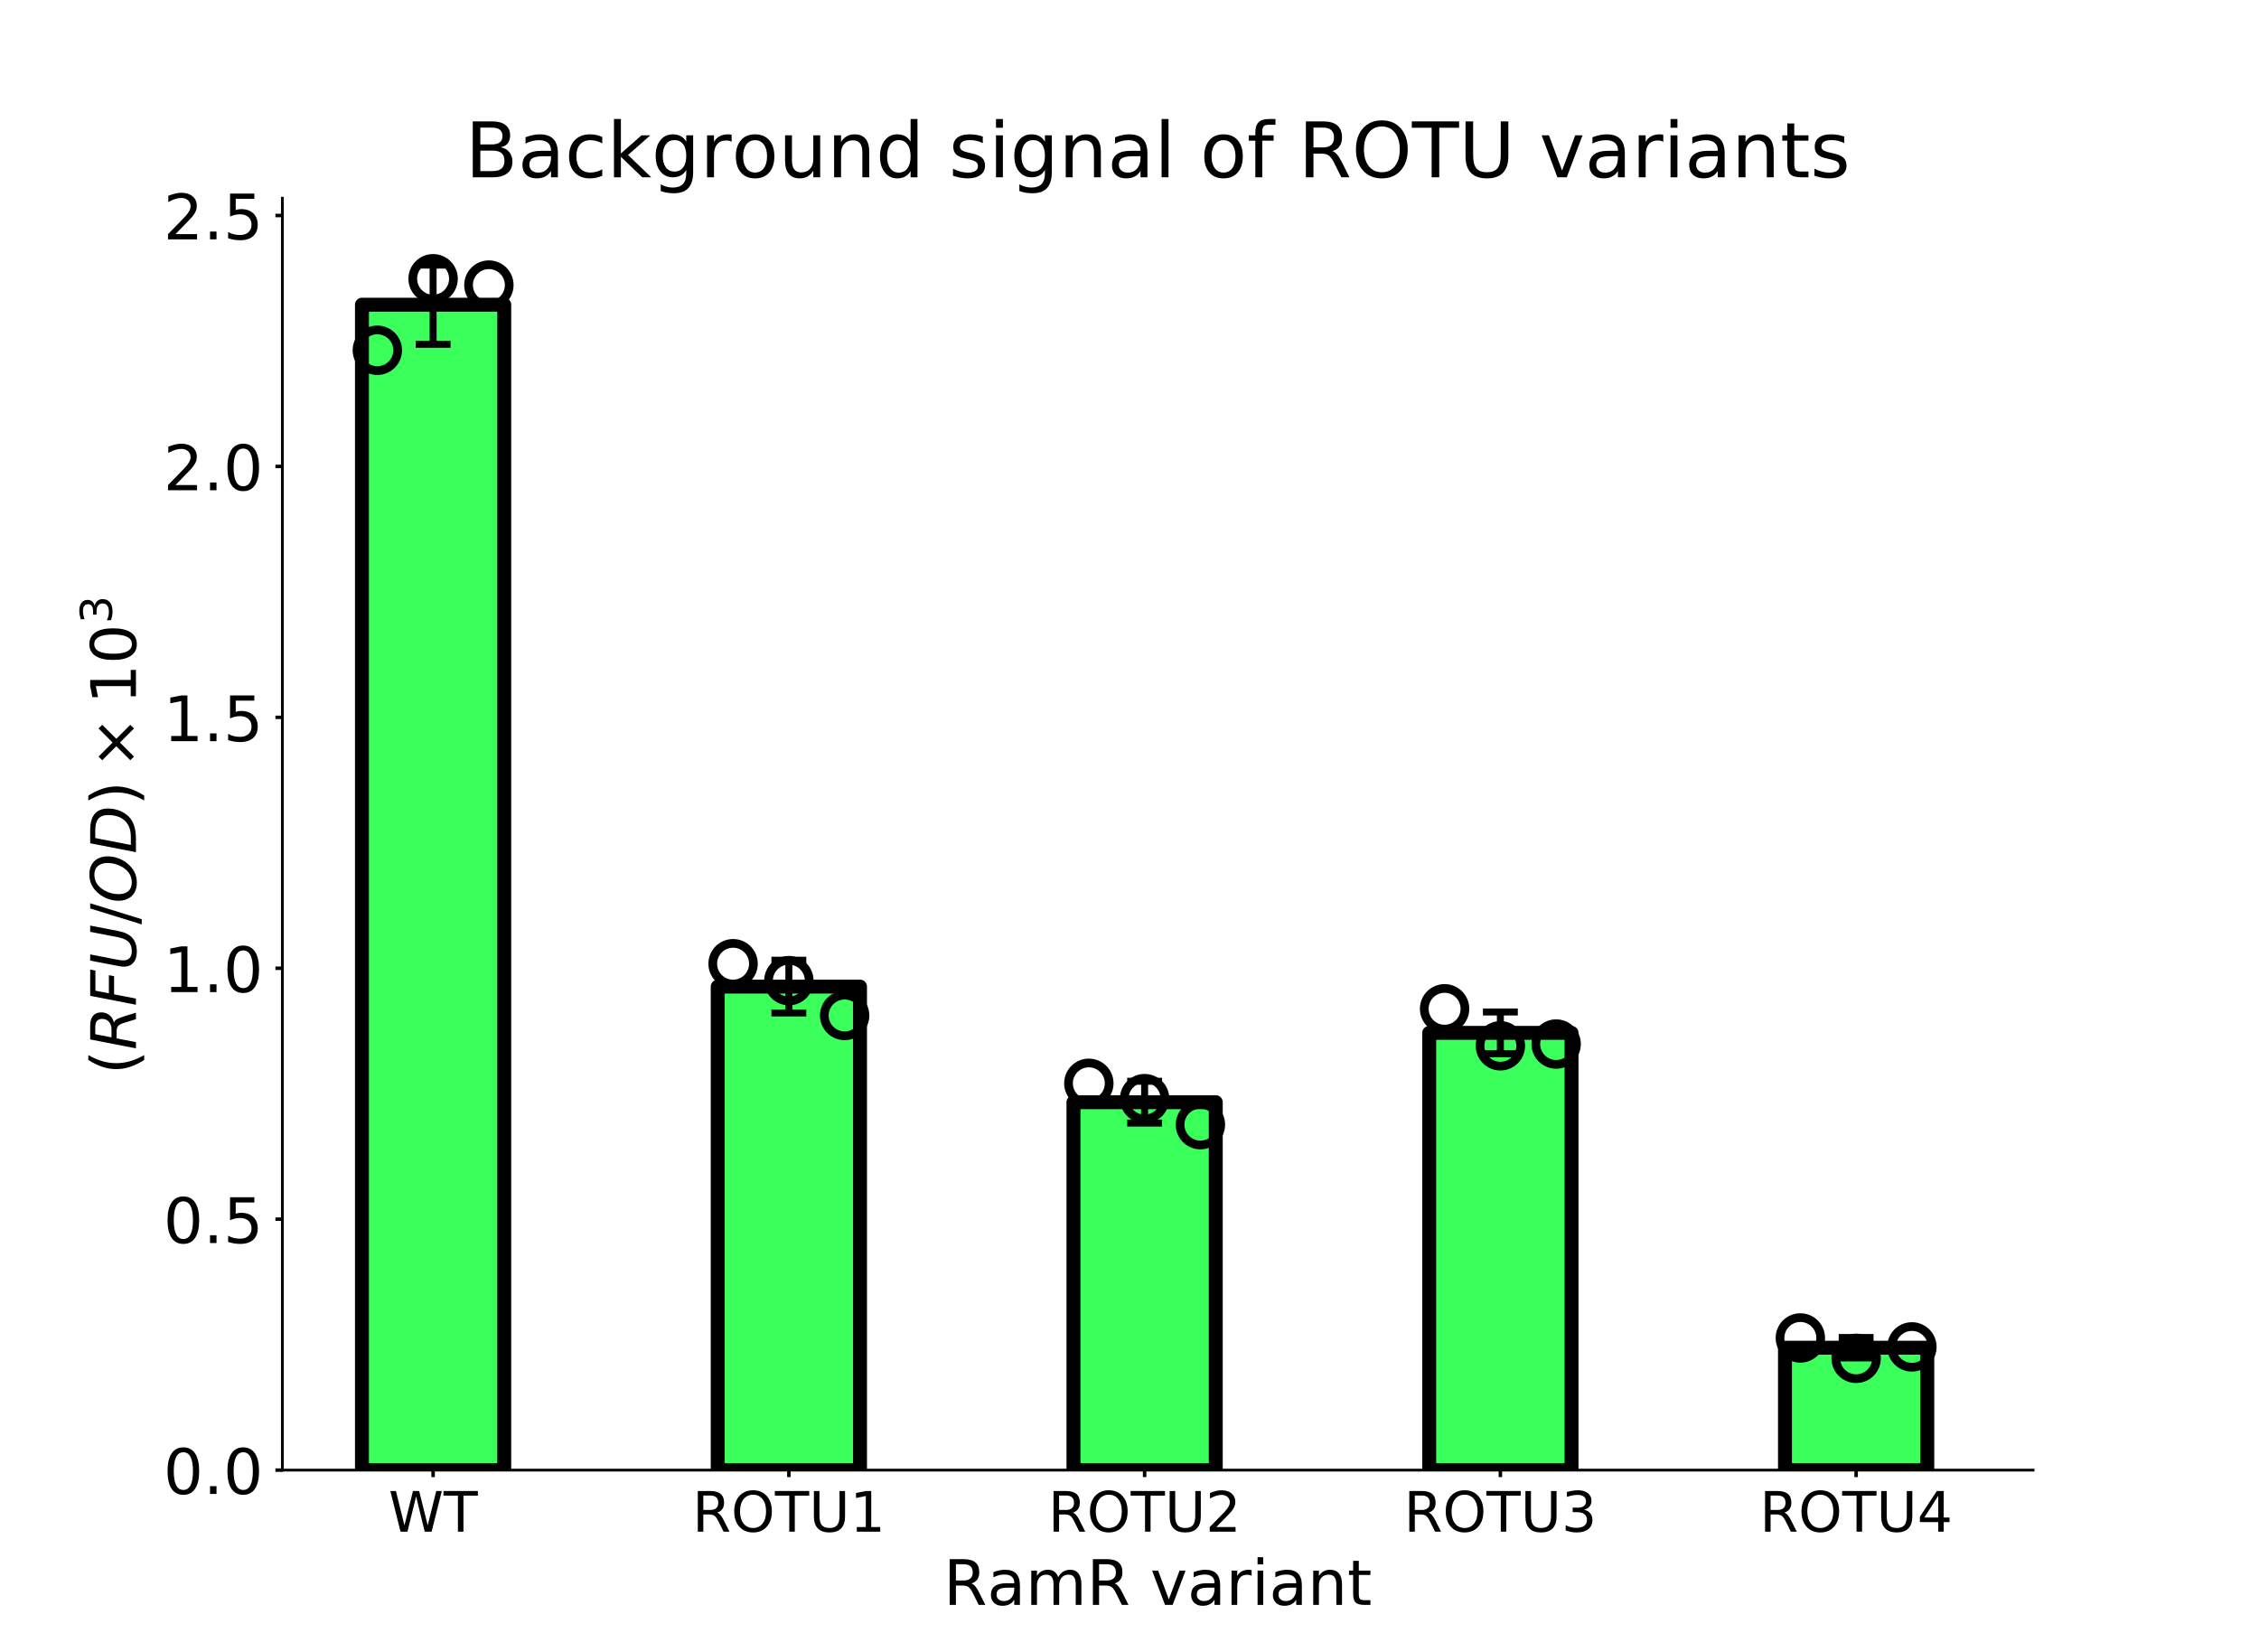<?xml version="1.0" encoding="utf-8" standalone="no"?>
<!DOCTYPE svg PUBLIC "-//W3C//DTD SVG 1.1//EN"
  "http://www.w3.org/Graphics/SVG/1.1/DTD/svg11.dtd">
<!-- Created with matplotlib (https://matplotlib.org/) -->
<svg height="473.76pt" version="1.1" viewBox="0 0 648 473.76" width="648pt" xmlns="http://www.w3.org/2000/svg" xmlns:xlink="http://www.w3.org/1999/xlink">
 <defs>
  <style type="text/css">
*{stroke-linecap:butt;stroke-linejoin:round;}
  </style>
 </defs>
 <g id="figure_1">
  <g id="patch_1">
   <path d="M 0 473.76 
L 648 473.76 
L 648 0 
L 0 0 
z
" style="fill:#ffffff;"/>
  </g>
  <g id="axes_1">
   <g id="patch_2">
    <path d="M 81 421.646 
L 583.2 421.646 
L 583.2 56.851 
L 81 56.851 
z
" style="fill:#ffffff;"/>
   </g>
   <g id="patch_3">
    <path clip-path="url(#p5092ea19a9)" d="M 103.827 421.646 
L 144.647 421.646 
L 144.647 87.39 
L 103.827 87.39 
z
" style="fill:#3bff5b;stroke:#000000;stroke-linejoin:miter;stroke-width:4;"/>
   </g>
   <g id="patch_4">
    <path clip-path="url(#p5092ea19a9)" d="M 205.877 421.646 
L 246.697 421.646 
L 246.697 282.972 
L 205.877 282.972 
z
" style="fill:#3bff5b;stroke:#000000;stroke-linejoin:miter;stroke-width:4;"/>
   </g>
   <g id="patch_5">
    <path clip-path="url(#p5092ea19a9)" d="M 307.926 421.646 
L 348.746 421.646 
L 348.746 316.125 
L 307.926 316.125 
z
" style="fill:#3bff5b;stroke:#000000;stroke-linejoin:miter;stroke-width:4;"/>
   </g>
   <g id="patch_6">
    <path clip-path="url(#p5092ea19a9)" d="M 409.976 421.646 
L 450.796 421.646 
L 450.796 296.243 
L 409.976 296.243 
z
" style="fill:#3bff5b;stroke:#000000;stroke-linejoin:miter;stroke-width:4;"/>
   </g>
   <g id="patch_7">
    <path clip-path="url(#p5092ea19a9)" d="M 512.026 421.646 
L 552.845 421.646 
L 552.845 386.549 
L 512.026 386.549 
z
" style="fill:#3bff5b;stroke:#000000;stroke-linejoin:miter;stroke-width:4;"/>
   </g>
   <g id="LineCollection_1">
    <path clip-path="url(#p5092ea19a9)" d="M 124.237 98.744 
L 124.237 76.037 
" style="fill:none;stroke:#000000;stroke-width:2;"/>
   </g>
   <g id="LineCollection_2">
    <path clip-path="url(#p5092ea19a9)" d="M 226.287 290.539 
L 226.287 275.404 
" style="fill:none;stroke:#000000;stroke-width:2;"/>
   </g>
   <g id="LineCollection_3">
    <path clip-path="url(#p5092ea19a9)" d="M 328.336 322.119 
L 328.336 310.131 
" style="fill:none;stroke:#000000;stroke-width:2;"/>
   </g>
   <g id="LineCollection_4">
    <path clip-path="url(#p5092ea19a9)" d="M 430.386 302.231 
L 430.386 290.255 
" style="fill:none;stroke:#000000;stroke-width:2;"/>
   </g>
   <g id="LineCollection_5">
    <path clip-path="url(#p5092ea19a9)" d="M 532.436 389.48 
L 532.436 383.618 
" style="fill:none;stroke:#000000;stroke-width:2;"/>
   </g>
   <g id="line2d_1">
    <defs>
     <path d="M 5 0 
L -5 -0 
" id="mbf15612f8e" style="stroke:#000000;stroke-width:2;"/>
    </defs>
    <g clip-path="url(#p5092ea19a9)">
     <use style="stroke:#000000;stroke-width:2;" x="124.237" xlink:href="#mbf15612f8e" y="98.744"/>
    </g>
   </g>
   <g id="line2d_2">
    <g clip-path="url(#p5092ea19a9)">
     <use style="stroke:#000000;stroke-width:2;" x="124.237" xlink:href="#mbf15612f8e" y="76.037"/>
    </g>
   </g>
   <g id="line2d_3">
    <g clip-path="url(#p5092ea19a9)">
     <use style="stroke:#000000;stroke-width:2;" x="226.287" xlink:href="#mbf15612f8e" y="290.539"/>
    </g>
   </g>
   <g id="line2d_4">
    <g clip-path="url(#p5092ea19a9)">
     <use style="stroke:#000000;stroke-width:2;" x="226.287" xlink:href="#mbf15612f8e" y="275.404"/>
    </g>
   </g>
   <g id="line2d_5">
    <g clip-path="url(#p5092ea19a9)">
     <use style="stroke:#000000;stroke-width:2;" x="328.336" xlink:href="#mbf15612f8e" y="322.119"/>
    </g>
   </g>
   <g id="line2d_6">
    <g clip-path="url(#p5092ea19a9)">
     <use style="stroke:#000000;stroke-width:2;" x="328.336" xlink:href="#mbf15612f8e" y="310.131"/>
    </g>
   </g>
   <g id="line2d_7">
    <g clip-path="url(#p5092ea19a9)">
     <use style="stroke:#000000;stroke-width:2;" x="430.386" xlink:href="#mbf15612f8e" y="302.231"/>
    </g>
   </g>
   <g id="line2d_8">
    <g clip-path="url(#p5092ea19a9)">
     <use style="stroke:#000000;stroke-width:2;" x="430.386" xlink:href="#mbf15612f8e" y="290.255"/>
    </g>
   </g>
   <g id="line2d_9">
    <g clip-path="url(#p5092ea19a9)">
     <use style="stroke:#000000;stroke-width:2;" x="532.436" xlink:href="#mbf15612f8e" y="389.48"/>
    </g>
   </g>
   <g id="line2d_10">
    <g clip-path="url(#p5092ea19a9)">
     <use style="stroke:#000000;stroke-width:2;" x="532.436" xlink:href="#mbf15612f8e" y="383.618"/>
    </g>
   </g>
   <g id="PathCollection_1">
    <path clip-path="url(#p5092ea19a9)" d="M 108.237 106.291 
C 109.784 106.291 111.268 105.676 112.361 104.582 
C 113.455 103.488 114.07 102.005 114.07 100.458 
C 114.07 98.911 113.455 97.427 112.361 96.334 
C 111.268 95.24 109.784 94.625 108.237 94.625 
C 106.69 94.625 105.207 95.24 104.113 96.334 
C 103.019 97.427 102.405 98.911 102.405 100.458 
C 102.405 102.005 103.019 103.488 104.113 104.582 
C 105.207 105.676 106.69 106.291 108.237 106.291 
z
" style="fill:none;stroke:#000000;stroke-width:2.5;"/>
   </g>
   <g id="PathCollection_2">
    <path clip-path="url(#p5092ea19a9)" d="M 124.237 85.782 
C 125.784 85.782 127.268 85.167 128.361 84.073 
C 129.455 82.98 130.07 81.496 130.07 79.949 
C 130.07 78.402 129.455 76.919 128.361 75.825 
C 127.268 74.731 125.784 74.117 124.237 74.117 
C 122.69 74.117 121.207 74.731 120.113 75.825 
C 119.019 76.919 118.405 78.402 118.405 79.949 
C 118.405 81.496 119.019 82.98 120.113 84.073 
C 121.207 85.167 122.69 85.782 124.237 85.782 
z
" style="fill:none;stroke:#000000;stroke-width:2.5;"/>
   </g>
   <g id="PathCollection_3">
    <path clip-path="url(#p5092ea19a9)" d="M 140.237 87.596 
C 141.784 87.596 143.268 86.981 144.361 85.888 
C 145.455 84.794 146.07 83.31 146.07 81.763 
C 146.07 80.217 145.455 78.733 144.361 77.639 
C 143.268 76.545 141.784 75.931 140.237 75.931 
C 138.69 75.931 137.207 76.545 136.113 77.639 
C 135.019 78.733 134.405 80.217 134.405 81.763 
C 134.405 83.31 135.019 84.794 136.113 85.888 
C 137.207 86.981 138.69 87.596 140.237 87.596 
z
" style="fill:none;stroke:#000000;stroke-width:2.5;"/>
   </g>
   <g id="PathCollection_4">
    <path clip-path="url(#p5092ea19a9)" d="M 210.287 282.241 
C 211.834 282.241 213.317 281.626 214.411 280.533 
C 215.505 279.439 216.119 277.955 216.119 276.408 
C 216.119 274.862 215.505 273.378 214.411 272.284 
C 213.317 271.19 211.834 270.576 210.287 270.576 
C 208.74 270.576 207.256 271.19 206.163 272.284 
C 205.069 273.378 204.454 274.862 204.454 276.408 
C 204.454 277.955 205.069 279.439 206.163 280.533 
C 207.256 281.626 208.74 282.241 210.287 282.241 
z
" style="fill:none;stroke:#000000;stroke-width:2.5;"/>
   </g>
   <g id="PathCollection_5">
    <path clip-path="url(#p5092ea19a9)" d="M 226.287 287.09 
C 227.834 287.09 229.317 286.476 230.411 285.382 
C 231.505 284.288 232.119 282.804 232.119 281.258 
C 232.119 279.711 231.505 278.227 230.411 277.133 
C 229.317 276.04 227.834 275.425 226.287 275.425 
C 224.74 275.425 223.256 276.04 222.163 277.133 
C 221.069 278.227 220.454 279.711 220.454 281.258 
C 220.454 282.804 221.069 284.288 222.163 285.382 
C 223.256 286.476 224.74 287.09 226.287 287.09 
z
" style="fill:none;stroke:#000000;stroke-width:2.5;"/>
   </g>
   <g id="PathCollection_6">
    <path clip-path="url(#p5092ea19a9)" d="M 242.287 297.081 
C 243.834 297.081 245.317 296.467 246.411 295.373 
C 247.505 294.279 248.119 292.796 248.119 291.249 
C 248.119 289.702 247.505 288.218 246.411 287.125 
C 245.317 286.031 243.834 285.416 242.287 285.416 
C 240.74 285.416 239.256 286.031 238.163 287.125 
C 237.069 288.218 236.454 289.702 236.454 291.249 
C 236.454 292.796 237.069 294.279 238.163 295.373 
C 239.256 296.467 240.74 297.081 242.287 297.081 
z
" style="fill:none;stroke:#000000;stroke-width:2.5;"/>
   </g>
   <g id="PathCollection_7">
    <path clip-path="url(#p5092ea19a9)" d="M 312.336 316.539 
C 313.883 316.539 315.367 315.924 316.461 314.831 
C 317.554 313.737 318.169 312.253 318.169 310.706 
C 318.169 309.16 317.554 307.676 316.461 306.582 
C 315.367 305.488 313.883 304.874 312.336 304.874 
C 310.79 304.874 309.306 305.488 308.212 306.582 
C 307.118 307.676 306.504 309.16 306.504 310.706 
C 306.504 312.253 307.118 313.737 308.212 314.831 
C 309.306 315.924 310.79 316.539 312.336 316.539 
z
" style="fill:none;stroke:#000000;stroke-width:2.5;"/>
   </g>
   <g id="PathCollection_8">
    <path clip-path="url(#p5092ea19a9)" d="M 328.336 320.938 
C 329.883 320.938 331.367 320.323 332.461 319.229 
C 333.554 318.136 334.169 316.652 334.169 315.105 
C 334.169 313.558 333.554 312.075 332.461 310.981 
C 331.367 309.887 329.883 309.273 328.336 309.273 
C 326.79 309.273 325.306 309.887 324.212 310.981 
C 323.118 312.075 322.504 313.558 322.504 315.105 
C 322.504 316.652 323.118 318.136 324.212 319.229 
C 325.306 320.323 326.79 320.938 328.336 320.938 
z
" style="fill:none;stroke:#000000;stroke-width:2.5;"/>
   </g>
   <g id="PathCollection_9">
    <path clip-path="url(#p5092ea19a9)" d="M 344.336 328.396 
C 345.883 328.396 347.367 327.782 348.461 326.688 
C 349.554 325.594 350.169 324.111 350.169 322.564 
C 350.169 321.017 349.554 319.533 348.461 318.439 
C 347.367 317.346 345.883 316.731 344.336 316.731 
C 342.79 316.731 341.306 317.346 340.212 318.439 
C 339.118 319.533 338.504 321.017 338.504 322.564 
C 338.504 324.111 339.118 325.594 340.212 326.688 
C 341.306 327.782 342.79 328.396 344.336 328.396 
z
" style="fill:none;stroke:#000000;stroke-width:2.5;"/>
   </g>
   <g id="PathCollection_10">
    <path clip-path="url(#p5092ea19a9)" d="M 414.386 295.167 
C 415.933 295.167 417.416 294.553 418.51 293.459 
C 419.604 292.365 420.219 290.881 420.219 289.335 
C 420.219 287.788 419.604 286.304 418.51 285.21 
C 417.416 284.117 415.933 283.502 414.386 283.502 
C 412.839 283.502 411.355 284.117 410.262 285.21 
C 409.168 286.304 408.553 287.788 408.553 289.335 
C 408.553 290.881 409.168 292.365 410.262 293.459 
C 411.355 294.553 412.839 295.167 414.386 295.167 
z
" style="fill:none;stroke:#000000;stroke-width:2.5;"/>
   </g>
   <g id="PathCollection_11">
    <path clip-path="url(#p5092ea19a9)" d="M 430.386 305.782 
C 431.933 305.782 433.416 305.167 434.51 304.074 
C 435.604 302.98 436.219 301.496 436.219 299.949 
C 436.219 298.403 435.604 296.919 434.51 295.825 
C 433.416 294.731 431.933 294.117 430.386 294.117 
C 428.839 294.117 427.355 294.731 426.262 295.825 
C 425.168 296.919 424.553 298.403 424.553 299.949 
C 424.553 301.496 425.168 302.98 426.262 304.074 
C 427.355 305.167 428.839 305.782 430.386 305.782 
z
" style="fill:none;stroke:#000000;stroke-width:2.5;"/>
   </g>
   <g id="PathCollection_12">
    <path clip-path="url(#p5092ea19a9)" d="M 446.386 305.278 
C 447.933 305.278 449.416 304.663 450.51 303.569 
C 451.604 302.476 452.219 300.992 452.219 299.445 
C 452.219 297.898 451.604 296.415 450.51 295.321 
C 449.416 294.227 447.933 293.613 446.386 293.613 
C 444.839 293.613 443.355 294.227 442.262 295.321 
C 441.168 296.415 440.553 297.898 440.553 299.445 
C 440.553 300.992 441.168 302.476 442.262 303.569 
C 443.355 304.663 444.839 305.278 446.386 305.278 
z
" style="fill:none;stroke:#000000;stroke-width:2.5;"/>
   </g>
   <g id="PathCollection_13">
    <path clip-path="url(#p5092ea19a9)" d="M 516.436 389.579 
C 517.982 389.579 519.466 388.964 520.56 387.871 
C 521.654 386.777 522.268 385.293 522.268 383.746 
C 522.268 382.199 521.654 380.716 520.56 379.622 
C 519.466 378.528 517.982 377.914 516.436 377.914 
C 514.889 377.914 513.405 378.528 512.311 379.622 
C 511.218 380.716 510.603 382.199 510.603 383.746 
C 510.603 385.293 511.218 386.777 512.311 387.871 
C 513.405 388.964 514.889 389.579 516.436 389.579 
z
" style="fill:none;stroke:#000000;stroke-width:2.5;"/>
   </g>
   <g id="PathCollection_14">
    <path clip-path="url(#p5092ea19a9)" d="M 532.436 395.425 
C 533.982 395.425 535.466 394.811 536.56 393.717 
C 537.654 392.623 538.268 391.14 538.268 389.593 
C 538.268 388.046 537.654 386.562 536.56 385.469 
C 535.466 384.375 533.982 383.76 532.436 383.76 
C 530.889 383.76 529.405 384.375 528.311 385.469 
C 527.218 386.562 526.603 388.046 526.603 389.593 
C 526.603 391.14 527.218 392.623 528.311 393.717 
C 529.405 394.811 530.889 395.425 532.436 395.425 
z
" style="fill:none;stroke:#000000;stroke-width:2.5;"/>
   </g>
   <g id="PathCollection_15">
    <path clip-path="url(#p5092ea19a9)" d="M 548.436 392.14 
C 549.982 392.14 551.466 391.526 552.56 390.432 
C 553.654 389.338 554.268 387.854 554.268 386.308 
C 554.268 384.761 553.654 383.277 552.56 382.183 
C 551.466 381.09 549.982 380.475 548.436 380.475 
C 546.889 380.475 545.405 381.09 544.311 382.183 
C 543.218 383.277 542.603 384.761 542.603 386.308 
C 542.603 387.854 543.218 389.338 544.311 390.432 
C 545.405 391.526 546.889 392.14 548.436 392.14 
z
" style="fill:none;stroke:#000000;stroke-width:2.5;"/>
   </g>
   <g id="matplotlib.axis_1">
    <g id="xtick_1">
     <g id="line2d_11">
      <defs>
       <path d="M 0 0 
L 0 2 
" id="mb87c19f32f" style="stroke:#000000;"/>
      </defs>
      <g>
       <use style="stroke:#000000;" x="124.237" xlink:href="#mb87c19f32f" y="421.646"/>
      </g>
     </g>
     <g id="text_1">
      <!-- WT -->
      <defs>
       <path d="M 3.328 72.906 
L 13.281 72.906 
L 28.609 11.281 
L 43.891 72.906 
L 54.984 72.906 
L 70.312 11.281 
L 85.594 72.906 
L 95.609 72.906 
L 77.297 0 
L 64.891 0 
L 49.516 63.281 
L 33.984 0 
L 21.578 0 
z
" id="DejaVuSans-87"/>
       <path d="M -0.297 72.906 
L 61.375 72.906 
L 61.375 64.594 
L 35.5 64.594 
L 35.5 0 
L 25.594 0 
L 25.594 64.594 
L -0.297 64.594 
z
" id="DejaVuSans-84"/>
      </defs>
      <g transform="translate(111.441 439.304)scale(0.16 -0.16)">
       <use xlink:href="#DejaVuSans-87"/>
       <use x="98.877" xlink:href="#DejaVuSans-84"/>
      </g>
     </g>
    </g>
    <g id="xtick_2">
     <g id="line2d_12">
      <g>
       <use style="stroke:#000000;" x="226.287" xlink:href="#mb87c19f32f" y="421.646"/>
      </g>
     </g>
     <g id="text_2">
      <!-- ROTU1 -->
      <defs>
       <path d="M 44.391 34.188 
Q 47.562 33.109 50.562 29.594 
Q 53.562 26.078 56.594 19.922 
L 66.609 0 
L 56 0 
L 46.688 18.703 
Q 43.062 26.031 39.672 28.422 
Q 36.281 30.812 30.422 30.812 
L 19.672 30.812 
L 19.672 0 
L 9.812 0 
L 9.812 72.906 
L 32.078 72.906 
Q 44.578 72.906 50.734 67.672 
Q 56.891 62.453 56.891 51.906 
Q 56.891 45.016 53.688 40.469 
Q 50.484 35.938 44.391 34.188 
z
M 19.672 64.797 
L 19.672 38.922 
L 32.078 38.922 
Q 39.203 38.922 42.844 42.219 
Q 46.484 45.516 46.484 51.906 
Q 46.484 58.297 42.844 61.547 
Q 39.203 64.797 32.078 64.797 
z
" id="DejaVuSans-82"/>
       <path d="M 39.406 66.219 
Q 28.656 66.219 22.328 58.203 
Q 16.016 50.203 16.016 36.375 
Q 16.016 22.609 22.328 14.594 
Q 28.656 6.594 39.406 6.594 
Q 50.141 6.594 56.422 14.594 
Q 62.703 22.609 62.703 36.375 
Q 62.703 50.203 56.422 58.203 
Q 50.141 66.219 39.406 66.219 
z
M 39.406 74.219 
Q 54.734 74.219 63.906 63.938 
Q 73.094 53.656 73.094 36.375 
Q 73.094 19.141 63.906 8.859 
Q 54.734 -1.422 39.406 -1.422 
Q 24.031 -1.422 14.812 8.828 
Q 5.609 19.094 5.609 36.375 
Q 5.609 53.656 14.812 63.938 
Q 24.031 74.219 39.406 74.219 
z
" id="DejaVuSans-79"/>
       <path d="M 8.688 72.906 
L 18.609 72.906 
L 18.609 28.609 
Q 18.609 16.891 22.844 11.734 
Q 27.094 6.594 36.625 6.594 
Q 46.094 6.594 50.344 11.734 
Q 54.594 16.891 54.594 28.609 
L 54.594 72.906 
L 64.5 72.906 
L 64.5 27.391 
Q 64.5 13.141 57.438 5.859 
Q 50.391 -1.422 36.625 -1.422 
Q 22.797 -1.422 15.734 5.859 
Q 8.688 13.141 8.688 27.391 
z
" id="DejaVuSans-85"/>
       <path d="M 12.406 8.297 
L 28.516 8.297 
L 28.516 63.922 
L 10.984 60.406 
L 10.984 69.391 
L 28.422 72.906 
L 38.281 72.906 
L 38.281 8.297 
L 54.391 8.297 
L 54.391 0 
L 12.406 0 
z
" id="DejaVuSans-49"/>
      </defs>
      <g transform="translate(198.599 439.304)scale(0.16 -0.16)">
       <use xlink:href="#DejaVuSans-82"/>
       <use x="69.482" xlink:href="#DejaVuSans-79"/>
       <use x="148.193" xlink:href="#DejaVuSans-84"/>
       <use x="209.277" xlink:href="#DejaVuSans-85"/>
       <use x="282.471" xlink:href="#DejaVuSans-49"/>
      </g>
     </g>
    </g>
    <g id="xtick_3">
     <g id="line2d_13">
      <g>
       <use style="stroke:#000000;" x="328.336" xlink:href="#mb87c19f32f" y="421.646"/>
      </g>
     </g>
     <g id="text_3">
      <!-- ROTU2 -->
      <defs>
       <path d="M 19.188 8.297 
L 53.609 8.297 
L 53.609 0 
L 7.328 0 
L 7.328 8.297 
Q 12.938 14.109 22.625 23.891 
Q 32.328 33.688 34.812 36.531 
Q 39.547 41.844 41.422 45.531 
Q 43.312 49.219 43.312 52.781 
Q 43.312 58.594 39.234 62.25 
Q 35.156 65.922 28.609 65.922 
Q 23.969 65.922 18.812 64.312 
Q 13.672 62.703 7.812 59.422 
L 7.812 69.391 
Q 13.766 71.781 18.938 73 
Q 24.125 74.219 28.422 74.219 
Q 39.75 74.219 46.484 68.547 
Q 53.219 62.891 53.219 53.422 
Q 53.219 48.922 51.531 44.891 
Q 49.859 40.875 45.406 35.406 
Q 44.188 33.984 37.641 27.219 
Q 31.109 20.453 19.188 8.297 
z
" id="DejaVuSans-50"/>
      </defs>
      <g transform="translate(300.649 439.304)scale(0.16 -0.16)">
       <use xlink:href="#DejaVuSans-82"/>
       <use x="69.482" xlink:href="#DejaVuSans-79"/>
       <use x="148.193" xlink:href="#DejaVuSans-84"/>
       <use x="209.277" xlink:href="#DejaVuSans-85"/>
       <use x="282.471" xlink:href="#DejaVuSans-50"/>
      </g>
     </g>
    </g>
    <g id="xtick_4">
     <g id="line2d_14">
      <g>
       <use style="stroke:#000000;" x="430.386" xlink:href="#mb87c19f32f" y="421.646"/>
      </g>
     </g>
     <g id="text_4">
      <!-- ROTU3 -->
      <defs>
       <path d="M 40.578 39.312 
Q 47.656 37.797 51.625 33 
Q 55.609 28.219 55.609 21.188 
Q 55.609 10.406 48.188 4.484 
Q 40.766 -1.422 27.094 -1.422 
Q 22.516 -1.422 17.656 -0.516 
Q 12.797 0.391 7.625 2.203 
L 7.625 11.719 
Q 11.719 9.328 16.594 8.109 
Q 21.484 6.891 26.812 6.891 
Q 36.078 6.891 40.938 10.547 
Q 45.797 14.203 45.797 21.188 
Q 45.797 27.641 41.281 31.266 
Q 36.766 34.906 28.719 34.906 
L 20.219 34.906 
L 20.219 43.016 
L 29.109 43.016 
Q 36.375 43.016 40.234 45.922 
Q 44.094 48.828 44.094 54.297 
Q 44.094 59.906 40.109 62.906 
Q 36.141 65.922 28.719 65.922 
Q 24.656 65.922 20.016 65.031 
Q 15.375 64.156 9.812 62.312 
L 9.812 71.094 
Q 15.438 72.656 20.344 73.438 
Q 25.25 74.219 29.594 74.219 
Q 40.828 74.219 47.359 69.109 
Q 53.906 64.016 53.906 55.328 
Q 53.906 49.266 50.438 45.094 
Q 46.969 40.922 40.578 39.312 
z
" id="DejaVuSans-51"/>
      </defs>
      <g transform="translate(402.698 439.304)scale(0.16 -0.16)">
       <use xlink:href="#DejaVuSans-82"/>
       <use x="69.482" xlink:href="#DejaVuSans-79"/>
       <use x="148.193" xlink:href="#DejaVuSans-84"/>
       <use x="209.277" xlink:href="#DejaVuSans-85"/>
       <use x="282.471" xlink:href="#DejaVuSans-51"/>
      </g>
     </g>
    </g>
    <g id="xtick_5">
     <g id="line2d_15">
      <g>
       <use style="stroke:#000000;" x="532.436" xlink:href="#mb87c19f32f" y="421.646"/>
      </g>
     </g>
     <g id="text_5">
      <!-- ROTU4 -->
      <defs>
       <path d="M 37.797 64.312 
L 12.891 25.391 
L 37.797 25.391 
z
M 35.203 72.906 
L 47.609 72.906 
L 47.609 25.391 
L 58.016 25.391 
L 58.016 17.188 
L 47.609 17.188 
L 47.609 0 
L 37.797 0 
L 37.797 17.188 
L 4.891 17.188 
L 4.891 26.703 
z
" id="DejaVuSans-52"/>
      </defs>
      <g transform="translate(504.748 439.304)scale(0.16 -0.16)">
       <use xlink:href="#DejaVuSans-82"/>
       <use x="69.482" xlink:href="#DejaVuSans-79"/>
       <use x="148.193" xlink:href="#DejaVuSans-84"/>
       <use x="209.277" xlink:href="#DejaVuSans-85"/>
       <use x="282.471" xlink:href="#DejaVuSans-52"/>
      </g>
     </g>
    </g>
    <g id="text_6">
     <!-- RamR variant -->
     <defs>
      <path d="M 34.281 27.484 
Q 23.391 27.484 19.188 25 
Q 14.984 22.516 14.984 16.5 
Q 14.984 11.719 18.141 8.906 
Q 21.297 6.109 26.703 6.109 
Q 34.188 6.109 38.703 11.406 
Q 43.219 16.703 43.219 25.484 
L 43.219 27.484 
z
M 52.203 31.203 
L 52.203 0 
L 43.219 0 
L 43.219 8.297 
Q 40.141 3.328 35.547 0.953 
Q 30.953 -1.422 24.312 -1.422 
Q 15.922 -1.422 10.953 3.297 
Q 6 8.016 6 15.922 
Q 6 25.141 12.172 29.828 
Q 18.359 34.516 30.609 34.516 
L 43.219 34.516 
L 43.219 35.406 
Q 43.219 41.609 39.141 45 
Q 35.062 48.391 27.688 48.391 
Q 23 48.391 18.547 47.266 
Q 14.109 46.141 10.016 43.891 
L 10.016 52.203 
Q 14.938 54.109 19.578 55.047 
Q 24.219 56 28.609 56 
Q 40.484 56 46.344 49.844 
Q 52.203 43.703 52.203 31.203 
z
" id="DejaVuSans-97"/>
      <path d="M 52 44.188 
Q 55.375 50.25 60.062 53.125 
Q 64.75 56 71.094 56 
Q 79.641 56 84.281 50.016 
Q 88.922 44.047 88.922 33.016 
L 88.922 0 
L 79.891 0 
L 79.891 32.719 
Q 79.891 40.578 77.094 44.375 
Q 74.312 48.188 68.609 48.188 
Q 61.625 48.188 57.562 43.547 
Q 53.516 38.922 53.516 30.906 
L 53.516 0 
L 44.484 0 
L 44.484 32.719 
Q 44.484 40.625 41.703 44.406 
Q 38.922 48.188 33.109 48.188 
Q 26.219 48.188 22.156 43.531 
Q 18.109 38.875 18.109 30.906 
L 18.109 0 
L 9.078 0 
L 9.078 54.688 
L 18.109 54.688 
L 18.109 46.188 
Q 21.188 51.219 25.484 53.609 
Q 29.781 56 35.688 56 
Q 41.656 56 45.828 52.969 
Q 50 49.953 52 44.188 
z
" id="DejaVuSans-109"/>
      <path id="DejaVuSans-32"/>
      <path d="M 2.984 54.688 
L 12.5 54.688 
L 29.594 8.797 
L 46.688 54.688 
L 56.203 54.688 
L 35.688 0 
L 23.484 0 
z
" id="DejaVuSans-118"/>
      <path d="M 41.109 46.297 
Q 39.594 47.172 37.812 47.578 
Q 36.031 48 33.891 48 
Q 26.266 48 22.188 43.047 
Q 18.109 38.094 18.109 28.812 
L 18.109 0 
L 9.078 0 
L 9.078 54.688 
L 18.109 54.688 
L 18.109 46.188 
Q 20.953 51.172 25.484 53.578 
Q 30.031 56 36.531 56 
Q 37.453 56 38.578 55.875 
Q 39.703 55.766 41.062 55.516 
z
" id="DejaVuSans-114"/>
      <path d="M 9.422 54.688 
L 18.406 54.688 
L 18.406 0 
L 9.422 0 
z
M 9.422 75.984 
L 18.406 75.984 
L 18.406 64.594 
L 9.422 64.594 
z
" id="DejaVuSans-105"/>
      <path d="M 54.891 33.016 
L 54.891 0 
L 45.906 0 
L 45.906 32.719 
Q 45.906 40.484 42.875 44.328 
Q 39.844 48.188 33.797 48.188 
Q 26.516 48.188 22.312 43.547 
Q 18.109 38.922 18.109 30.906 
L 18.109 0 
L 9.078 0 
L 9.078 54.688 
L 18.109 54.688 
L 18.109 46.188 
Q 21.344 51.125 25.703 53.562 
Q 30.078 56 35.797 56 
Q 45.219 56 50.047 50.172 
Q 54.891 44.344 54.891 33.016 
z
" id="DejaVuSans-110"/>
      <path d="M 18.312 70.219 
L 18.312 54.688 
L 36.812 54.688 
L 36.812 47.703 
L 18.312 47.703 
L 18.312 18.016 
Q 18.312 11.328 20.141 9.422 
Q 21.969 7.516 27.594 7.516 
L 36.812 7.516 
L 36.812 0 
L 27.594 0 
Q 17.188 0 13.234 3.875 
Q 9.281 7.766 9.281 18.016 
L 9.281 47.703 
L 2.688 47.703 
L 2.688 54.688 
L 9.281 54.688 
L 9.281 70.219 
z
" id="DejaVuSans-116"/>
     </defs>
     <g transform="translate(270.664 460.309)scale(0.18 -0.18)">
      <use xlink:href="#DejaVuSans-82"/>
      <use x="69.451" xlink:href="#DejaVuSans-97"/>
      <use x="130.73" xlink:href="#DejaVuSans-109"/>
      <use x="228.143" xlink:href="#DejaVuSans-82"/>
      <use x="297.625" xlink:href="#DejaVuSans-32"/>
      <use x="329.412" xlink:href="#DejaVuSans-118"/>
      <use x="388.592" xlink:href="#DejaVuSans-97"/>
      <use x="449.871" xlink:href="#DejaVuSans-114"/>
      <use x="490.984" xlink:href="#DejaVuSans-105"/>
      <use x="518.768" xlink:href="#DejaVuSans-97"/>
      <use x="580.047" xlink:href="#DejaVuSans-110"/>
      <use x="643.426" xlink:href="#DejaVuSans-116"/>
     </g>
    </g>
   </g>
   <g id="matplotlib.axis_2">
    <g id="ytick_1">
     <g id="line2d_16">
      <defs>
       <path d="M 0 0 
L -2 0 
" id="me38652b75e" style="stroke:#000000;"/>
      </defs>
      <g>
       <use style="stroke:#000000;" x="81" xlink:href="#me38652b75e" y="421.646"/>
      </g>
     </g>
     <g id="text_7">
      <!-- 0.0 -->
      <defs>
       <path d="M 31.781 66.406 
Q 24.172 66.406 20.328 58.906 
Q 16.5 51.422 16.5 36.375 
Q 16.5 21.391 20.328 13.891 
Q 24.172 6.391 31.781 6.391 
Q 39.453 6.391 43.281 13.891 
Q 47.125 21.391 47.125 36.375 
Q 47.125 51.422 43.281 58.906 
Q 39.453 66.406 31.781 66.406 
z
M 31.781 74.219 
Q 44.047 74.219 50.516 64.516 
Q 56.984 54.828 56.984 36.375 
Q 56.984 17.969 50.516 8.266 
Q 44.047 -1.422 31.781 -1.422 
Q 19.531 -1.422 13.062 8.266 
Q 6.594 17.969 6.594 36.375 
Q 6.594 54.828 13.062 64.516 
Q 19.531 74.219 31.781 74.219 
z
" id="DejaVuSans-48"/>
       <path d="M 10.688 12.406 
L 21 12.406 
L 21 0 
L 10.688 0 
z
" id="DejaVuSans-46"/>
      </defs>
      <g transform="translate(46.874 428.485)scale(0.18 -0.18)">
       <use xlink:href="#DejaVuSans-48"/>
       <use x="63.623" xlink:href="#DejaVuSans-46"/>
       <use x="95.41" xlink:href="#DejaVuSans-48"/>
      </g>
     </g>
    </g>
    <g id="ytick_2">
     <g id="line2d_17">
      <g>
       <use style="stroke:#000000;" x="81" xlink:href="#me38652b75e" y="349.679"/>
      </g>
     </g>
     <g id="text_8">
      <!-- 0.5 -->
      <defs>
       <path d="M 10.797 72.906 
L 49.516 72.906 
L 49.516 64.594 
L 19.828 64.594 
L 19.828 46.734 
Q 21.969 47.469 24.109 47.828 
Q 26.266 48.188 28.422 48.188 
Q 40.625 48.188 47.75 41.5 
Q 54.891 34.812 54.891 23.391 
Q 54.891 11.625 47.562 5.094 
Q 40.234 -1.422 26.906 -1.422 
Q 22.312 -1.422 17.547 -0.641 
Q 12.797 0.141 7.719 1.703 
L 7.719 11.625 
Q 12.109 9.234 16.797 8.062 
Q 21.484 6.891 26.703 6.891 
Q 35.156 6.891 40.078 11.328 
Q 45.016 15.766 45.016 23.391 
Q 45.016 31 40.078 35.438 
Q 35.156 39.891 26.703 39.891 
Q 22.75 39.891 18.812 39.016 
Q 14.891 38.141 10.797 36.281 
z
" id="DejaVuSans-53"/>
      </defs>
      <g transform="translate(46.874 356.518)scale(0.18 -0.18)">
       <use xlink:href="#DejaVuSans-48"/>
       <use x="63.623" xlink:href="#DejaVuSans-46"/>
       <use x="95.41" xlink:href="#DejaVuSans-53"/>
      </g>
     </g>
    </g>
    <g id="ytick_3">
     <g id="line2d_18">
      <g>
       <use style="stroke:#000000;" x="81" xlink:href="#me38652b75e" y="277.712"/>
      </g>
     </g>
     <g id="text_9">
      <!-- 1.0 -->
      <g transform="translate(46.874 284.55)scale(0.18 -0.18)">
       <use xlink:href="#DejaVuSans-49"/>
       <use x="63.623" xlink:href="#DejaVuSans-46"/>
       <use x="95.41" xlink:href="#DejaVuSans-48"/>
      </g>
     </g>
    </g>
    <g id="ytick_4">
     <g id="line2d_19">
      <g>
       <use style="stroke:#000000;" x="81" xlink:href="#me38652b75e" y="205.744"/>
      </g>
     </g>
     <g id="text_10">
      <!-- 1.5 -->
      <g transform="translate(46.874 212.583)scale(0.18 -0.18)">
       <use xlink:href="#DejaVuSans-49"/>
       <use x="63.623" xlink:href="#DejaVuSans-46"/>
       <use x="95.41" xlink:href="#DejaVuSans-53"/>
      </g>
     </g>
    </g>
    <g id="ytick_5">
     <g id="line2d_20">
      <g>
       <use style="stroke:#000000;" x="81" xlink:href="#me38652b75e" y="133.777"/>
      </g>
     </g>
     <g id="text_11">
      <!-- 2.0 -->
      <g transform="translate(46.874 140.615)scale(0.18 -0.18)">
       <use xlink:href="#DejaVuSans-50"/>
       <use x="63.623" xlink:href="#DejaVuSans-46"/>
       <use x="95.41" xlink:href="#DejaVuSans-48"/>
      </g>
     </g>
    </g>
    <g id="ytick_6">
     <g id="line2d_21">
      <g>
       <use style="stroke:#000000;" x="81" xlink:href="#me38652b75e" y="61.809"/>
      </g>
     </g>
     <g id="text_12">
      <!-- 2.5 -->
      <g transform="translate(46.874 68.648)scale(0.18 -0.18)">
       <use xlink:href="#DejaVuSans-50"/>
       <use x="63.623" xlink:href="#DejaVuSans-46"/>
       <use x="95.41" xlink:href="#DejaVuSans-53"/>
      </g>
     </g>
    </g>
    <g id="text_13">
     <!-- $(RFU/OD) \times 10^3$ -->
     <defs>
      <path d="M 31 75.875 
Q 24.469 64.656 21.281 53.656 
Q 18.109 42.672 18.109 31.391 
Q 18.109 20.125 21.312 9.062 
Q 24.516 -2 31 -13.188 
L 23.188 -13.188 
Q 15.875 -1.703 12.234 9.375 
Q 8.594 20.453 8.594 31.391 
Q 8.594 42.281 12.203 53.312 
Q 15.828 64.359 23.188 75.875 
z
" id="DejaVuSans-40"/>
      <path d="M 25.203 64.797 
L 20.219 38.922 
L 32.906 38.922 
Q 40.375 38.922 44.984 43.047 
Q 49.609 47.172 49.609 53.812 
Q 49.609 59.125 46.5 61.953 
Q 43.406 64.797 37.594 64.797 
z
M 43.312 35.016 
Q 46.438 34.281 48.516 31.391 
Q 50.594 28.516 53.328 19.922 
L 59.516 0 
L 49.125 0 
L 43.406 18.703 
Q 41.219 25.922 38.328 28.359 
Q 35.453 30.812 29.5 30.812 
L 18.609 30.812 
L 12.594 0 
L 2.688 0 
L 16.891 72.906 
L 39.109 72.906 
Q 49.219 72.906 54.609 68.328 
Q 60.016 63.766 60.016 55.172 
Q 60.016 47.562 55.422 41.984 
Q 50.828 36.422 43.312 35.016 
z
" id="DejaVuSans-Oblique-82"/>
      <path d="M 16.891 72.906 
L 58.688 72.906 
L 57.078 64.594 
L 25.094 64.594 
L 20.906 43.109 
L 49.812 43.109 
L 48.188 34.812 
L 19.281 34.812 
L 12.5 0 
L 2.688 0 
z
" id="DejaVuSans-Oblique-70"/>
      <path d="M 15.484 72.906 
L 25.391 72.906 
L 16.797 28.609 
Q 16.266 25.641 16.047 23.703 
Q 15.828 21.781 15.828 20.312 
Q 15.828 13.578 19.578 10.078 
Q 23.344 6.594 30.609 6.594 
Q 40.047 6.594 45.281 11.766 
Q 50.531 16.938 52.781 28.609 
L 61.375 72.906 
L 71.297 72.906 
L 62.5 27.391 
Q 59.625 12.641 51.562 5.609 
Q 43.5 -1.422 29.5 -1.422 
Q 18.562 -1.422 12.188 4.078 
Q 5.812 9.578 5.812 19 
Q 5.812 20.703 6.047 22.828 
Q 6.297 24.953 6.781 27.391 
z
" id="DejaVuSans-Oblique-85"/>
      <path d="M 25.391 72.906 
L 33.688 72.906 
L 8.297 -9.281 
L 0 -9.281 
z
" id="DejaVuSans-47"/>
      <path d="M 45.609 66.219 
Q 37.5 66.219 31.297 62.281 
Q 25.094 58.344 20.516 50.297 
Q 17.578 45.172 16.031 39.406 
Q 14.5 33.641 14.5 27.781 
Q 14.5 17.625 19.359 12.109 
Q 24.219 6.594 33.109 6.594 
Q 41.109 6.594 47.375 10.562 
Q 53.656 14.547 58.109 22.406 
Q 61.078 27.688 62.641 33.469 
Q 64.203 39.266 64.203 45.016 
Q 64.203 55.125 59.312 60.672 
Q 54.438 66.219 45.609 66.219 
z
M 32.812 -1.422 
Q 19.391 -1.422 11.688 6.531 
Q 4 14.5 4 28.328 
Q 4 36.234 7 44.484 
Q 10.016 52.734 15.281 59.188 
Q 21.484 66.75 29.094 70.484 
Q 36.719 74.219 45.906 74.219 
Q 59.281 74.219 66.984 66.328 
Q 74.703 58.453 74.703 44.828 
Q 74.703 36.422 71.766 28.312 
Q 68.844 20.219 63.375 13.625 
Q 57.125 6 49.578 2.281 
Q 42.047 -1.422 32.812 -1.422 
z
" id="DejaVuSans-Oblique-79"/>
      <path d="M 16.891 72.906 
L 38.094 72.906 
Q 54.984 72.906 63.594 65.75 
Q 72.219 58.594 72.219 44.484 
Q 72.219 35.156 68.938 26.531 
Q 65.672 17.922 59.906 12.016 
Q 54.109 5.953 45.172 2.969 
Q 36.234 0 24.031 0 
L 2.688 0 
z
M 25.203 64.797 
L 14.203 8.109 
L 27.094 8.109 
Q 43.656 8.109 52.734 17.625 
Q 61.812 27.156 61.812 44.484 
Q 61.812 54.984 55.953 59.891 
Q 50.094 64.797 37.594 64.797 
z
" id="DejaVuSans-Oblique-68"/>
      <path d="M 8.016 75.875 
L 15.828 75.875 
Q 23.141 64.359 26.781 53.312 
Q 30.422 42.281 30.422 31.391 
Q 30.422 20.453 26.781 9.375 
Q 23.141 -1.703 15.828 -13.188 
L 8.016 -13.188 
Q 14.5 -2 17.703 9.062 
Q 20.906 20.125 20.906 31.391 
Q 20.906 42.672 17.703 53.656 
Q 14.5 64.656 8.016 75.875 
z
" id="DejaVuSans-41"/>
      <path d="M 70.125 53.719 
L 47.797 31.297 
L 70.125 8.984 
L 64.312 3.078 
L 41.891 25.484 
L 19.484 3.078 
L 13.719 8.984 
L 35.984 31.297 
L 13.719 53.719 
L 19.484 59.625 
L 41.891 37.203 
L 64.312 59.625 
z
" id="DejaVuSans-215"/>
     </defs>
     <g transform="translate(39.131 308.189)rotate(-90)scale(0.18 -0.18)">
      <use transform="translate(0 0.766)" xlink:href="#DejaVuSans-40"/>
      <use transform="translate(39.014 0.766)" xlink:href="#DejaVuSans-Oblique-82"/>
      <use transform="translate(108.496 0.766)" xlink:href="#DejaVuSans-Oblique-70"/>
      <use transform="translate(166.016 0.766)" xlink:href="#DejaVuSans-Oblique-85"/>
      <use transform="translate(239.209 0.766)" xlink:href="#DejaVuSans-47"/>
      <use transform="translate(272.9 0.766)" xlink:href="#DejaVuSans-Oblique-79"/>
      <use transform="translate(351.611 0.766)" xlink:href="#DejaVuSans-Oblique-68"/>
      <use transform="translate(428.613 0.766)" xlink:href="#DejaVuSans-41"/>
      <use transform="translate(487.109 0.766)" xlink:href="#DejaVuSans-215"/>
      <use transform="translate(590.381 0.766)" xlink:href="#DejaVuSans-49"/>
      <use transform="translate(654.004 0.766)" xlink:href="#DejaVuSans-48"/>
      <use transform="translate(718.584 39.047)scale(0.7)" xlink:href="#DejaVuSans-51"/>
     </g>
    </g>
   </g>
   <g id="patch_8">
    <path d="M 81 421.646 
L 81 56.851 
" style="fill:none;stroke:#000000;stroke-linecap:square;stroke-linejoin:miter;stroke-width:0.8;"/>
   </g>
   <g id="patch_9">
    <path d="M 81 421.646 
L 583.2 421.646 
" style="fill:none;stroke:#000000;stroke-linecap:square;stroke-linejoin:miter;stroke-width:0.8;"/>
   </g>
   <g id="text_14">
    <!-- Background signal of ROTU variants -->
    <defs>
     <path d="M 19.672 34.812 
L 19.672 8.109 
L 35.5 8.109 
Q 43.453 8.109 47.281 11.406 
Q 51.125 14.703 51.125 21.484 
Q 51.125 28.328 47.281 31.562 
Q 43.453 34.812 35.5 34.812 
z
M 19.672 64.797 
L 19.672 42.828 
L 34.281 42.828 
Q 41.5 42.828 45.031 45.531 
Q 48.578 48.25 48.578 53.812 
Q 48.578 59.328 45.031 62.062 
Q 41.5 64.797 34.281 64.797 
z
M 9.812 72.906 
L 35.016 72.906 
Q 46.297 72.906 52.391 68.219 
Q 58.5 63.531 58.5 54.891 
Q 58.5 48.188 55.375 44.234 
Q 52.25 40.281 46.188 39.312 
Q 53.469 37.75 57.5 32.781 
Q 61.531 27.828 61.531 20.406 
Q 61.531 10.641 54.891 5.312 
Q 48.25 0 35.984 0 
L 9.812 0 
z
" id="DejaVuSans-66"/>
     <path d="M 48.781 52.594 
L 48.781 44.188 
Q 44.969 46.297 41.141 47.344 
Q 37.312 48.391 33.406 48.391 
Q 24.656 48.391 19.812 42.844 
Q 14.984 37.312 14.984 27.297 
Q 14.984 17.281 19.812 11.734 
Q 24.656 6.203 33.406 6.203 
Q 37.312 6.203 41.141 7.25 
Q 44.969 8.297 48.781 10.406 
L 48.781 2.094 
Q 45.016 0.344 40.984 -0.531 
Q 36.969 -1.422 32.422 -1.422 
Q 20.062 -1.422 12.781 6.344 
Q 5.516 14.109 5.516 27.297 
Q 5.516 40.672 12.859 48.328 
Q 20.219 56 33.016 56 
Q 37.156 56 41.109 55.141 
Q 45.062 54.297 48.781 52.594 
z
" id="DejaVuSans-99"/>
     <path d="M 9.078 75.984 
L 18.109 75.984 
L 18.109 31.109 
L 44.922 54.688 
L 56.391 54.688 
L 27.391 29.109 
L 57.625 0 
L 45.906 0 
L 18.109 26.703 
L 18.109 0 
L 9.078 0 
z
" id="DejaVuSans-107"/>
     <path d="M 45.406 27.984 
Q 45.406 37.75 41.375 43.109 
Q 37.359 48.484 30.078 48.484 
Q 22.859 48.484 18.828 43.109 
Q 14.797 37.75 14.797 27.984 
Q 14.797 18.266 18.828 12.891 
Q 22.859 7.516 30.078 7.516 
Q 37.359 7.516 41.375 12.891 
Q 45.406 18.266 45.406 27.984 
z
M 54.391 6.781 
Q 54.391 -7.172 48.188 -13.984 
Q 42 -20.797 29.203 -20.797 
Q 24.469 -20.797 20.266 -20.094 
Q 16.062 -19.391 12.109 -17.922 
L 12.109 -9.188 
Q 16.062 -11.328 19.922 -12.344 
Q 23.781 -13.375 27.781 -13.375 
Q 36.625 -13.375 41.016 -8.766 
Q 45.406 -4.156 45.406 5.172 
L 45.406 9.625 
Q 42.625 4.781 38.281 2.391 
Q 33.938 0 27.875 0 
Q 17.828 0 11.672 7.656 
Q 5.516 15.328 5.516 27.984 
Q 5.516 40.672 11.672 48.328 
Q 17.828 56 27.875 56 
Q 33.938 56 38.281 53.609 
Q 42.625 51.219 45.406 46.391 
L 45.406 54.688 
L 54.391 54.688 
z
" id="DejaVuSans-103"/>
     <path d="M 30.609 48.391 
Q 23.391 48.391 19.188 42.75 
Q 14.984 37.109 14.984 27.297 
Q 14.984 17.484 19.156 11.844 
Q 23.344 6.203 30.609 6.203 
Q 37.797 6.203 41.984 11.859 
Q 46.188 17.531 46.188 27.297 
Q 46.188 37.016 41.984 42.703 
Q 37.797 48.391 30.609 48.391 
z
M 30.609 56 
Q 42.328 56 49.016 48.375 
Q 55.719 40.766 55.719 27.297 
Q 55.719 13.875 49.016 6.219 
Q 42.328 -1.422 30.609 -1.422 
Q 18.844 -1.422 12.172 6.219 
Q 5.516 13.875 5.516 27.297 
Q 5.516 40.766 12.172 48.375 
Q 18.844 56 30.609 56 
z
" id="DejaVuSans-111"/>
     <path d="M 8.5 21.578 
L 8.5 54.688 
L 17.484 54.688 
L 17.484 21.922 
Q 17.484 14.156 20.5 10.266 
Q 23.531 6.391 29.594 6.391 
Q 36.859 6.391 41.078 11.031 
Q 45.312 15.672 45.312 23.688 
L 45.312 54.688 
L 54.297 54.688 
L 54.297 0 
L 45.312 0 
L 45.312 8.406 
Q 42.047 3.422 37.719 1 
Q 33.406 -1.422 27.688 -1.422 
Q 18.266 -1.422 13.375 4.438 
Q 8.5 10.297 8.5 21.578 
z
M 31.109 56 
z
" id="DejaVuSans-117"/>
     <path d="M 45.406 46.391 
L 45.406 75.984 
L 54.391 75.984 
L 54.391 0 
L 45.406 0 
L 45.406 8.203 
Q 42.578 3.328 38.25 0.953 
Q 33.938 -1.422 27.875 -1.422 
Q 17.969 -1.422 11.734 6.484 
Q 5.516 14.406 5.516 27.297 
Q 5.516 40.188 11.734 48.094 
Q 17.969 56 27.875 56 
Q 33.938 56 38.25 53.625 
Q 42.578 51.266 45.406 46.391 
z
M 14.797 27.297 
Q 14.797 17.391 18.875 11.75 
Q 22.953 6.109 30.078 6.109 
Q 37.203 6.109 41.297 11.75 
Q 45.406 17.391 45.406 27.297 
Q 45.406 37.203 41.297 42.844 
Q 37.203 48.484 30.078 48.484 
Q 22.953 48.484 18.875 42.844 
Q 14.797 37.203 14.797 27.297 
z
" id="DejaVuSans-100"/>
     <path d="M 44.281 53.078 
L 44.281 44.578 
Q 40.484 46.531 36.375 47.5 
Q 32.281 48.484 27.875 48.484 
Q 21.188 48.484 17.844 46.438 
Q 14.5 44.391 14.5 40.281 
Q 14.5 37.156 16.891 35.375 
Q 19.281 33.594 26.516 31.984 
L 29.594 31.297 
Q 39.156 29.25 43.188 25.516 
Q 47.219 21.781 47.219 15.094 
Q 47.219 7.469 41.188 3.016 
Q 35.156 -1.422 24.609 -1.422 
Q 20.219 -1.422 15.453 -0.562 
Q 10.688 0.297 5.422 2 
L 5.422 11.281 
Q 10.406 8.688 15.234 7.391 
Q 20.062 6.109 24.812 6.109 
Q 31.156 6.109 34.562 8.281 
Q 37.984 10.453 37.984 14.406 
Q 37.984 18.062 35.516 20.016 
Q 33.062 21.969 24.703 23.781 
L 21.578 24.516 
Q 13.234 26.266 9.516 29.906 
Q 5.812 33.547 5.812 39.891 
Q 5.812 47.609 11.281 51.797 
Q 16.75 56 26.812 56 
Q 31.781 56 36.172 55.266 
Q 40.578 54.547 44.281 53.078 
z
" id="DejaVuSans-115"/>
     <path d="M 9.422 75.984 
L 18.406 75.984 
L 18.406 0 
L 9.422 0 
z
" id="DejaVuSans-108"/>
     <path d="M 37.109 75.984 
L 37.109 68.5 
L 28.516 68.5 
Q 23.688 68.5 21.797 66.547 
Q 19.922 64.594 19.922 59.516 
L 19.922 54.688 
L 34.719 54.688 
L 34.719 47.703 
L 19.922 47.703 
L 19.922 0 
L 10.891 0 
L 10.891 47.703 
L 2.297 47.703 
L 2.297 54.688 
L 10.891 54.688 
L 10.891 58.5 
Q 10.891 67.625 15.141 71.797 
Q 19.391 75.984 28.609 75.984 
z
" id="DejaVuSans-102"/>
    </defs>
    <g transform="translate(133.455 50.851)scale(0.22 -0.22)">
     <use xlink:href="#DejaVuSans-66"/>
     <use x="68.604" xlink:href="#DejaVuSans-97"/>
     <use x="129.883" xlink:href="#DejaVuSans-99"/>
     <use x="184.863" xlink:href="#DejaVuSans-107"/>
     <use x="242.773" xlink:href="#DejaVuSans-103"/>
     <use x="306.25" xlink:href="#DejaVuSans-114"/>
     <use x="347.332" xlink:href="#DejaVuSans-111"/>
     <use x="408.514" xlink:href="#DejaVuSans-117"/>
     <use x="471.893" xlink:href="#DejaVuSans-110"/>
     <use x="535.271" xlink:href="#DejaVuSans-100"/>
     <use x="598.748" xlink:href="#DejaVuSans-32"/>
     <use x="630.535" xlink:href="#DejaVuSans-115"/>
     <use x="682.635" xlink:href="#DejaVuSans-105"/>
     <use x="710.418" xlink:href="#DejaVuSans-103"/>
     <use x="773.895" xlink:href="#DejaVuSans-110"/>
     <use x="837.273" xlink:href="#DejaVuSans-97"/>
     <use x="898.553" xlink:href="#DejaVuSans-108"/>
     <use x="926.336" xlink:href="#DejaVuSans-32"/>
     <use x="958.123" xlink:href="#DejaVuSans-111"/>
     <use x="1019.305" xlink:href="#DejaVuSans-102"/>
     <use x="1054.51" xlink:href="#DejaVuSans-32"/>
     <use x="1086.297" xlink:href="#DejaVuSans-82"/>
     <use x="1155.779" xlink:href="#DejaVuSans-79"/>
     <use x="1234.49" xlink:href="#DejaVuSans-84"/>
     <use x="1295.574" xlink:href="#DejaVuSans-85"/>
     <use x="1368.768" xlink:href="#DejaVuSans-32"/>
     <use x="1400.555" xlink:href="#DejaVuSans-118"/>
     <use x="1459.734" xlink:href="#DejaVuSans-97"/>
     <use x="1521.014" xlink:href="#DejaVuSans-114"/>
     <use x="1562.127" xlink:href="#DejaVuSans-105"/>
     <use x="1589.91" xlink:href="#DejaVuSans-97"/>
     <use x="1651.189" xlink:href="#DejaVuSans-110"/>
     <use x="1714.568" xlink:href="#DejaVuSans-116"/>
     <use x="1753.777" xlink:href="#DejaVuSans-115"/>
    </g>
   </g>
  </g>
 </g>
 <defs>
  <clipPath id="p5092ea19a9">
   <rect height="364.795" width="502.2" x="81" y="56.851"/>
  </clipPath>
 </defs>
</svg>
